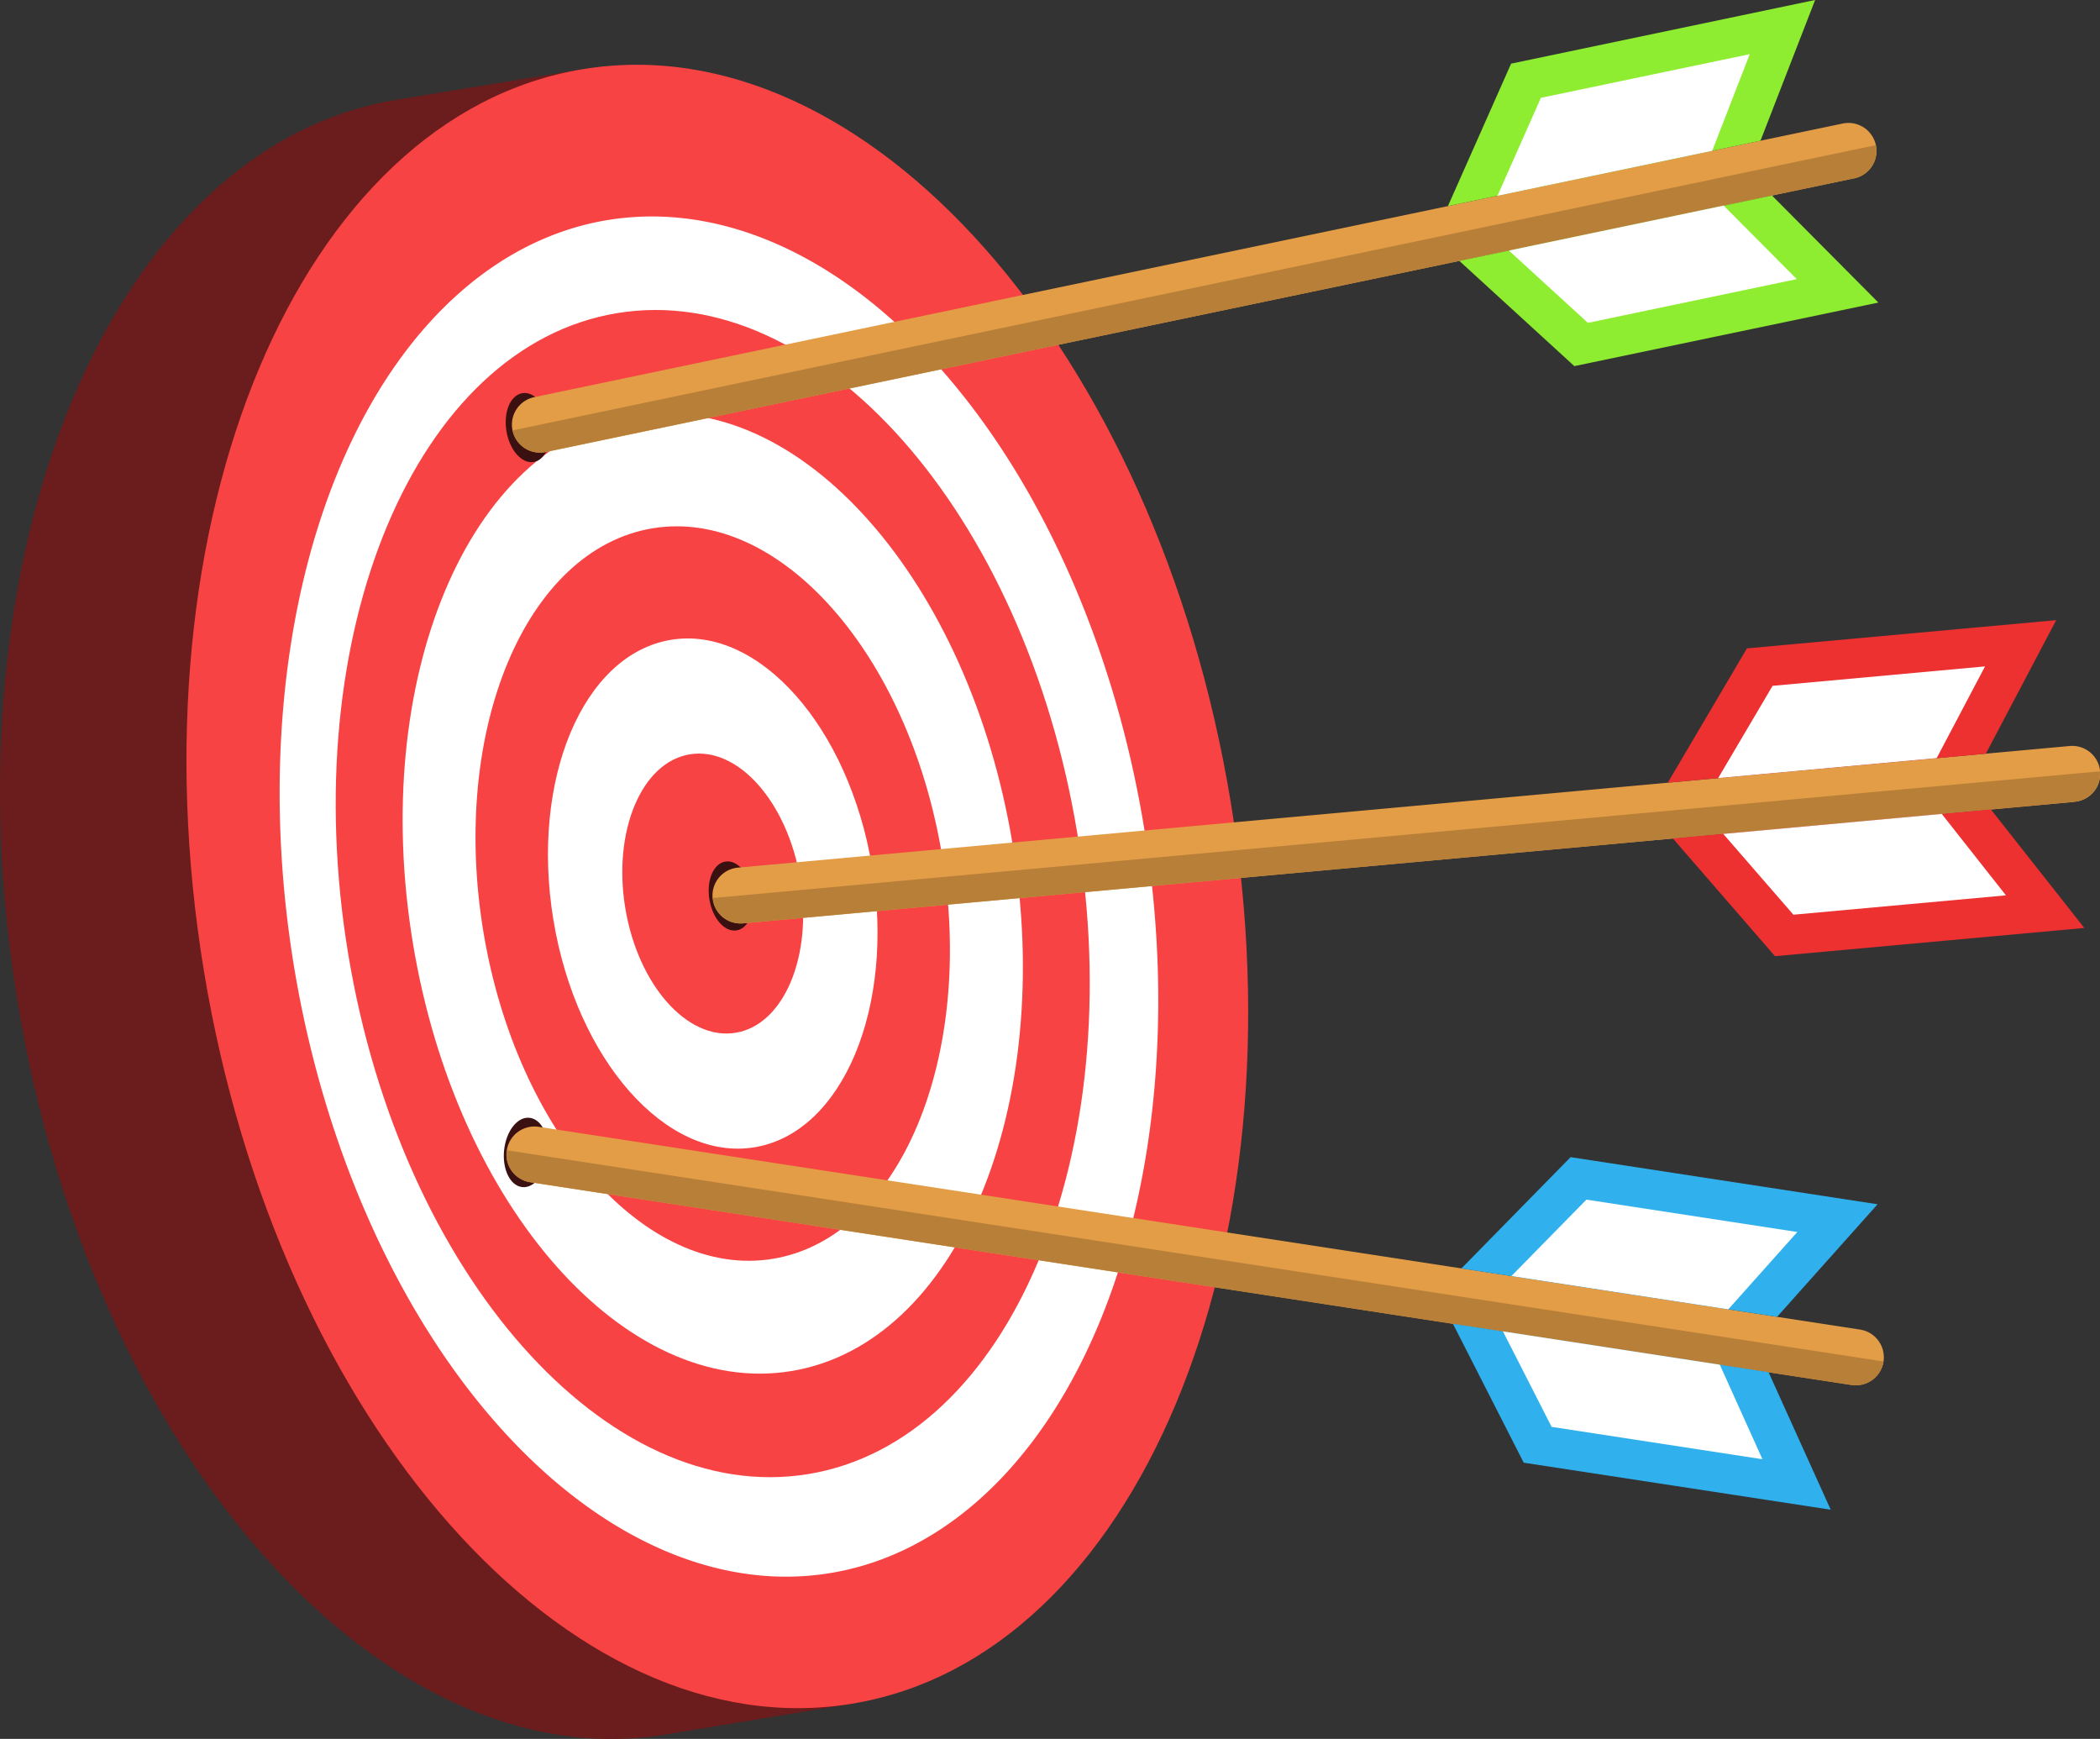 <svg xmlns="http://www.w3.org/2000/svg" width="26.795" height="22.185" viewBox="1060.674 630 26.795 22.185"><rect x="1060.674" y="630" width="26.795" height="22.185" fill="#333333" stroke="none"/><g data-name="Group 178538"><g data-name="Group 178525"><g data-name="Group 178524"><path d="M1073.998 640.622c-.73-4.422-3.082-7.914-5.773-9.027l-.117-.712-2.38.391c-3.616.597-5.78 5.749-4.83 11.507.95 5.759 4.651 9.944 8.269 9.348l2.379-.393-.118-.712c2.191-1.919 3.298-5.98 2.57-10.402Z" fill="#6b1c1c" fill-rule="evenodd" data-name="Path 39749"/><path d="M1076.377 640.23c.949 5.758-1.214 10.91-4.831 11.506-3.618.597-7.32-3.588-8.27-9.347-.948-5.759 1.215-10.91 4.832-11.506 3.617-.597 7.32 3.588 8.269 9.347Z" fill="#f74343" fill-rule="evenodd" data-name="Path 39750"/><path d="M1064.39 642.104a5.495 8.747-9.36 1 1 .015.099z" fill="#fff" fill-rule="evenodd" data-name="Ellipse 766"/><path d="M1074.42 640.633c.674 4.09-.862 7.749-3.431 8.173-2.57.423-5.199-2.55-5.873-6.64-.674-4.09.862-7.748 3.432-8.171 2.569-.424 5.198 2.548 5.872 6.638Z" fill="#f74343" fill-rule="evenodd" data-name="Path 39751"/><path d="M1073.595 640.77c.555 3.364-.71 6.374-2.823 6.722-2.113.348-4.276-2.097-4.83-5.461-.555-3.365.709-6.375 2.822-6.723 2.113-.348 4.276 2.097 4.83 5.461Z" fill="#fff" fill-rule="evenodd" data-name="Path 39752"/><path d="M1072.695 640.917c.424 2.574-.542 4.877-2.159 5.143-1.616.266-3.27-1.604-3.695-4.177-.424-2.574.543-4.876 2.16-5.143 1.616-.266 3.27 1.604 3.694 4.177Z" fill="#f74343" fill-rule="evenodd" data-name="Path 39753"/><path d="M1071.802 641.065c.294 1.787-.377 3.387-1.5 3.572-1.123.185-2.273-1.114-2.567-2.902-.295-1.788.377-3.387 1.5-3.572 1.123-.185 2.272 1.114 2.567 2.902Z" fill="#fff" fill-rule="evenodd" data-name="Path 39754"/><path d="M1070.884 641.216c.162.981-.207 1.859-.823 1.96-.616.102-1.247-.61-1.409-1.592-.161-.98.207-1.859.823-1.96.617-.102 1.247.611 1.41 1.592Z" fill="#f74343" fill-rule="evenodd" data-name="Path 39755"/><path d="M1070.277 641.386c.04.242-.051.458-.203.484-.153.025-.308-.151-.348-.393-.04-.243.05-.46.203-.485.152-.025.308.151.348.394Z" fill="#3b1010" fill-rule="evenodd" data-name="Path 39756"/><path d="M1067.687 635.41c.04.242-.051.458-.203.484-.153.025-.308-.151-.348-.394-.04-.242.05-.459.203-.484.152-.025.308.151.348.394Z" fill="#3b1010" fill-rule="evenodd" data-name="Path 39757"/><path d="M1067.662 644.732c-.026.244-.17.429-.324.413-.154-.016-.257-.227-.232-.471.026-.244.17-.43.324-.413.154.016.257.227.232.471Z" fill="#3b1010" fill-rule="evenodd" data-name="Path 39758"/></g></g><g data-name="Group 178529"><g data-name="Group 178526"><path d="m1087.144 640.23-16.986 1.55a.357.357 0 1 1-.065-.711l16.986-1.551a.357.357 0 1 1 .065.711Z" fill="#e39d46" fill-rule="evenodd" data-name="Path 39759"/><path d="m1087.144 640.23-16.986 1.55a.357.357 0 0 1-.388-.323l17.697-1.616a.357.357 0 0 1-.323.388Z" fill="#b87f39" fill-rule="evenodd" data-name="Path 39760"/></g><g data-name="Group 178527"><path d="m1086.91 637.912-3.946.36-1.01 1.714 4.058-.37.898-1.704Z" fill="#ed3030" fill-rule="evenodd" data-name="Path 39761"/><path d="m1086.002 638.502-2.711.248-.694 1.177 2.788-.255.617-1.17Z" fill="#fff" fill-rule="evenodd" data-name="Path 39762"/></g><g data-name="Group 178528"><path d="m1087.269 641.839-3.947.36-1.303-1.502 4.058-.37 1.192 1.512Z" fill="#ed3030" fill-rule="evenodd" data-name="Path 39763"/><path d="m1086.269 641.423-2.712.247-.895-1.031 2.788-.255.819 1.039Z" fill="#fff" fill-rule="evenodd" data-name="Path 39764"/></g></g><g data-name="Group 178533"><g data-name="Group 178530"><path d="m1084.3 647.67-16.86-2.587a.357.357 0 1 1 .108-.707l16.86 2.587a.357.357 0 1 1-.109.706Z" fill="#e39d46" fill-rule="evenodd" data-name="Path 39765"/><path d="m1084.3 647.67-16.86-2.587a.357.357 0 0 1-.3-.408l17.567 2.695a.357.357 0 0 1-.408.3Z" fill="#b87f39" fill-rule="evenodd" data-name="Path 39766"/></g><g data-name="Group 178531"><path d="m1084.63 645.364-3.916-.601-1.393 1.42 4.028.617 1.282-1.436Z" fill="#30b1ed" fill-rule="evenodd" data-name="Path 39767"/><path d="m1083.607 645.718-2.691-.413-.957.975 2.767.425.881-.987Z" fill="#fff" fill-rule="evenodd" data-name="Path 39768"/></g><g data-name="Group 178532"><path d="m1084.033 649.261-3.917-.6-.903-1.772 4.027.618.793 1.754Z" fill="#30b1ed" fill-rule="evenodd" data-name="Path 39769"/><path d="m1083.162 648.617-2.69-.413-.621-1.218 2.767.425.544 1.206Z" fill="#fff" fill-rule="evenodd" data-name="Path 39770"/></g></g><g data-name="Group 178537"><g data-name="Group 178534"><path d="m1084.333 632.275-16.696 3.492a.357.357 0 1 1-.147-.7l16.696-3.491a.357.357 0 0 1 .147.7Z" fill="#e39d46" fill-rule="evenodd" data-name="Path 39771"/><path d="m1084.333 632.275-16.696 3.492a.357.357 0 0 1-.423-.276l17.395-3.639a.357.357 0 0 1-.276.423Z" fill="#b87f39" fill-rule="evenodd" data-name="Path 39772"/></g><g data-name="Group 178535"><path d="m1083.834 630-3.879.812-.806 1.817 3.988-.834.697-1.795Z" fill="#8eed30" fill-rule="evenodd" data-name="Path 39773"/><path d="m1083 630.691-2.665.557-.554 1.25 2.74-.574.479-1.233Z" fill="#fff" fill-rule="evenodd" data-name="Path 39774"/></g><g data-name="Group 178536"><path d="m1084.641 633.86-3.879.811-1.467-1.342 3.989-.834 1.357 1.365Z" fill="#8eed30" fill-rule="evenodd" data-name="Path 39775"/><path d="m1083.6 633.561-2.665.558-1.008-.922 2.74-.574.933.938Z" fill="#fff" fill-rule="evenodd" data-name="Path 39776"/></g></g></g></svg>